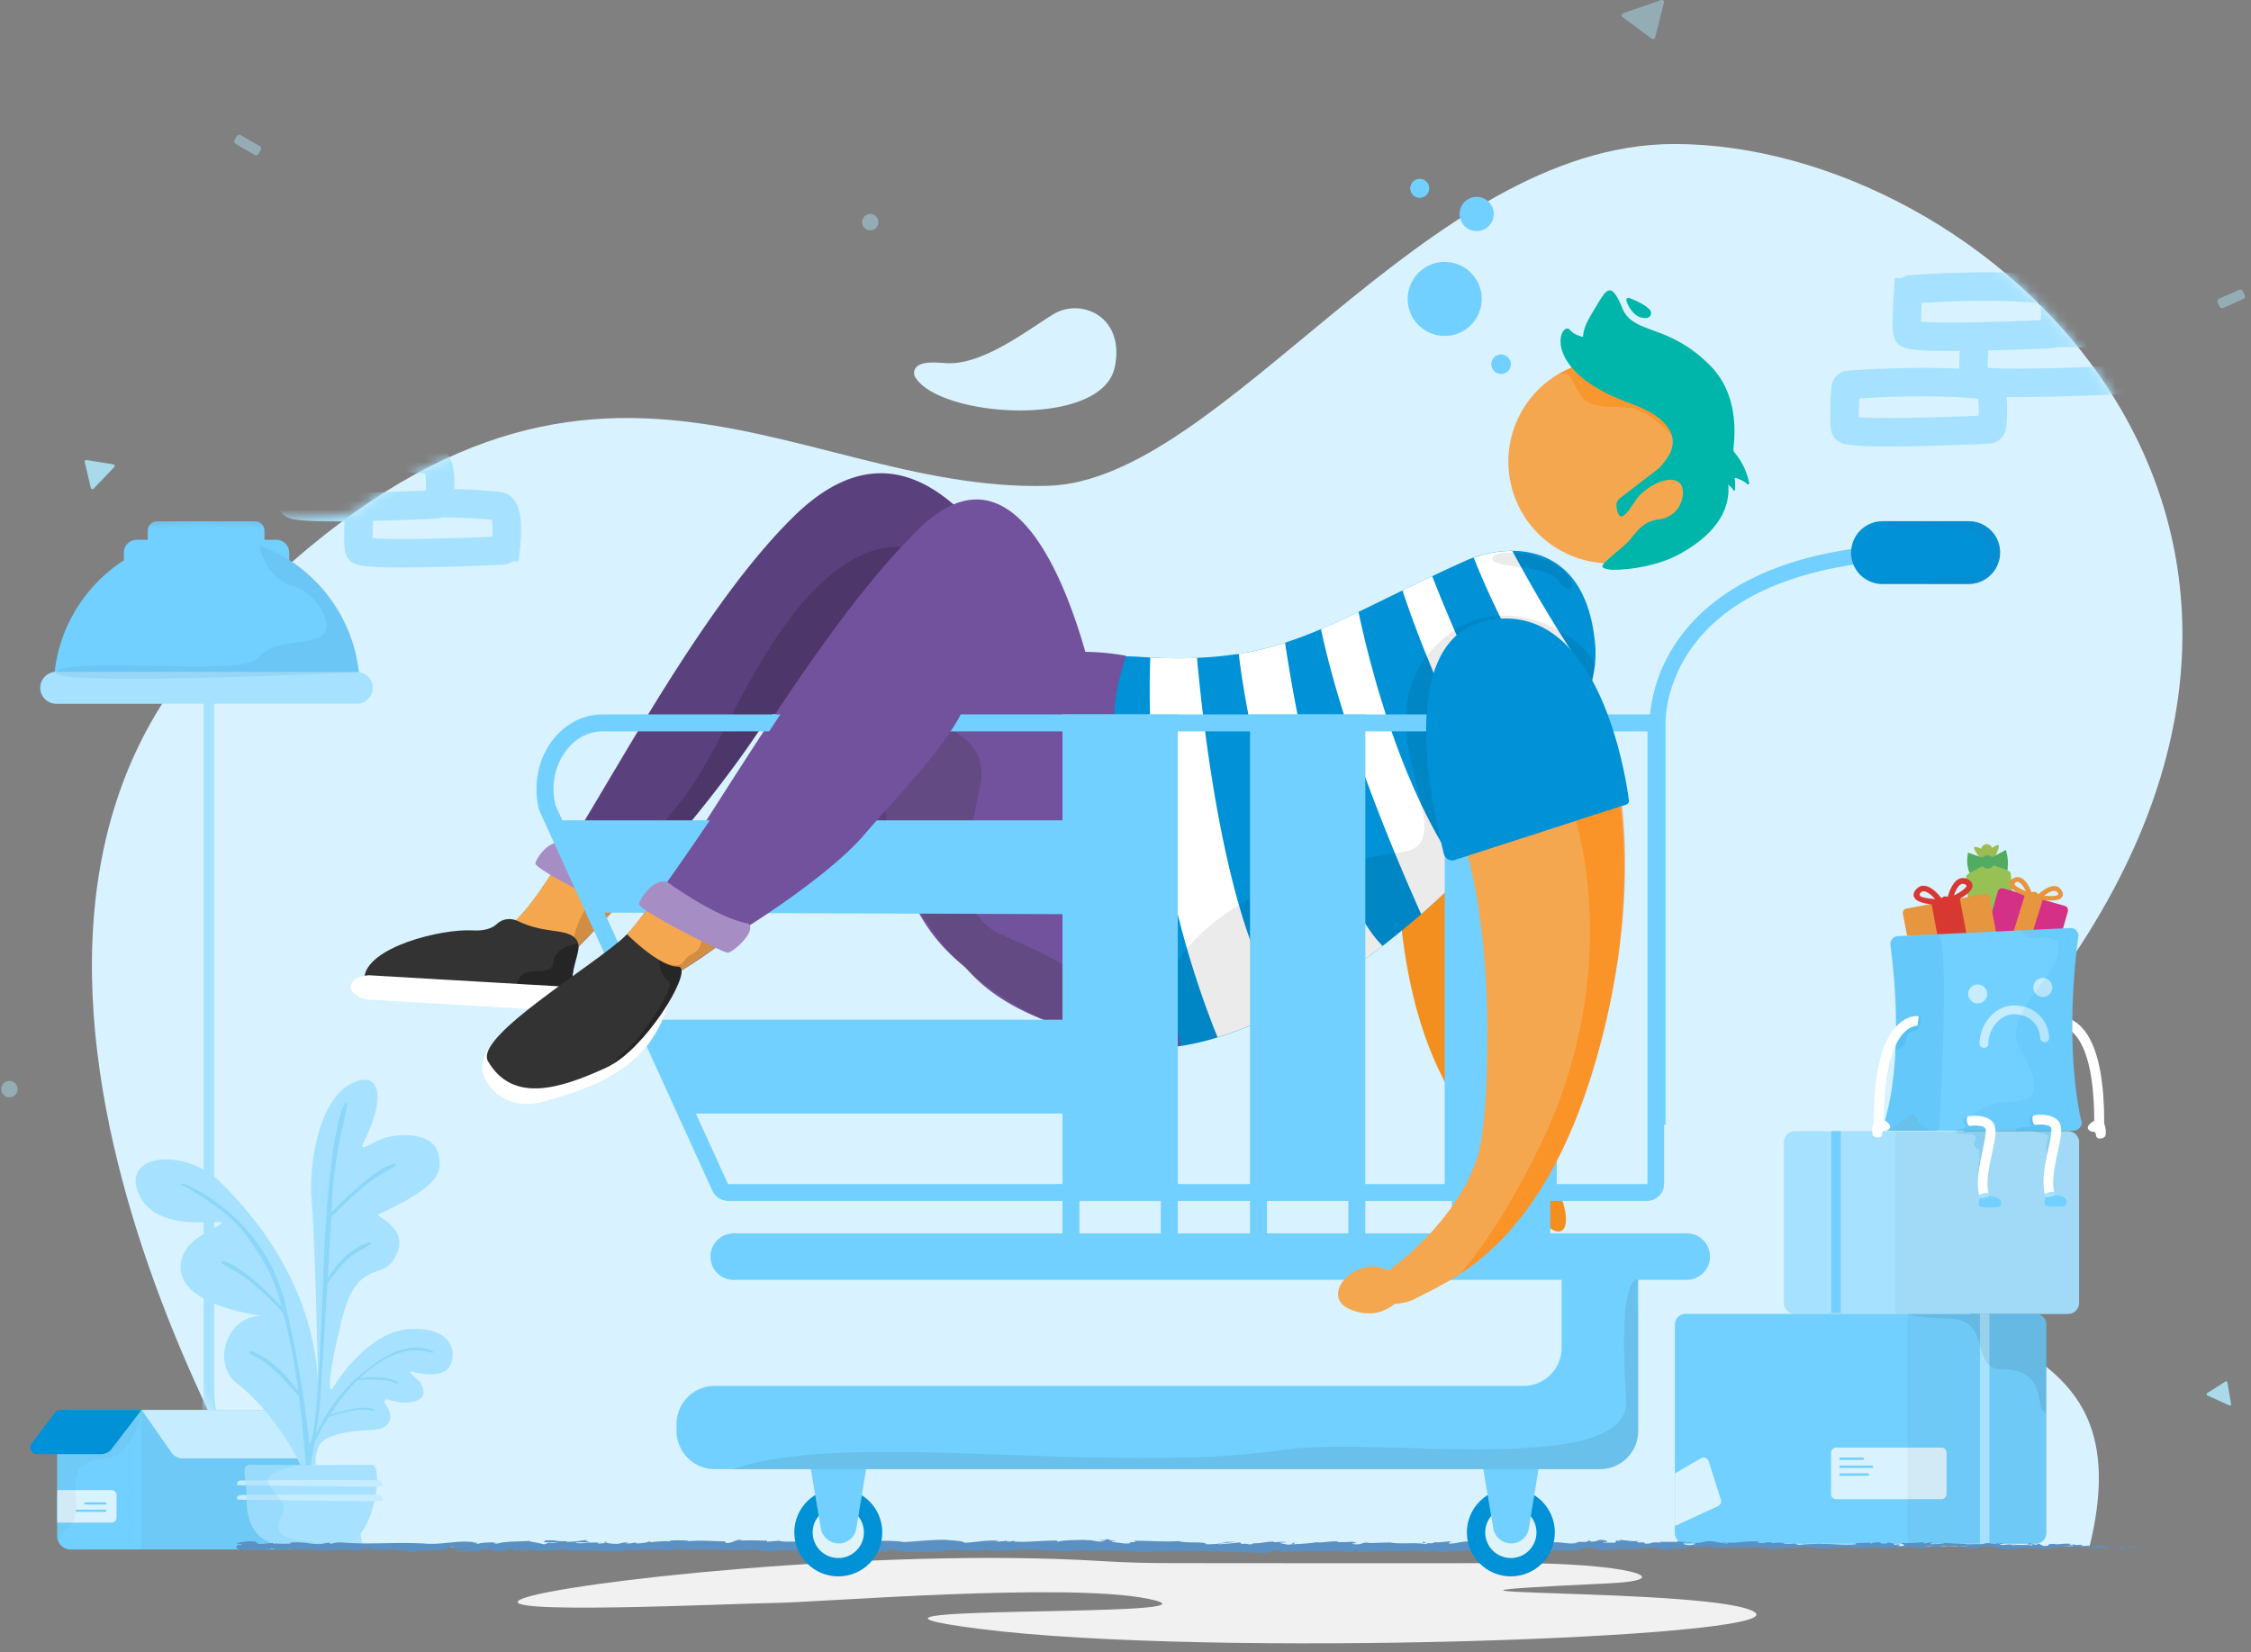 <svg xmlns="http://www.w3.org/2000/svg" xmlns:xlink="http://www.w3.org/1999/xlink" width="237" height="174" viewBox="0 0 237 174">
    <rect x="0" y="0" width="237" height="174" fill="#808080" stroke="none"/>
    <defs>
        <rect id="a" width="287.003" height="234.731" x=".726" y=".473" rx="7.918"/>
        <path id="c" d="M32.498 147.805s-23.67-36.632-19.574-69.064c1.2-9.468-18.505-25.86-11.294-33.607 9.337-10.028 35.576-3.69 39.018-6.729 4.8-4.225 14.332-7.446 18.153-7.772 26.695-2.295 35.993 5.868 54.316 5.36C131.635 35.47 152.787 0 179.077 0c32.498 0 75.35 38.77 40.544 87.648-30.894 43.4 2.478 31.963 5.882 50.65.482 2.674 6.312 5.947 5.307 10.094l-198.312-.587z"/>
        <path id="e" d="M32.498 147.805s-23.67-36.632-19.574-69.064c1.2-9.468-18.505-25.86-11.294-33.607 9.337-10.028 35.576-3.69 39.018-6.729 4.8-4.225 14.332-7.446 18.153-7.772 26.695-2.295 35.993 5.868 54.316 5.36C131.635 35.47 152.787 0 179.077 0c32.498 0 75.35 38.77 40.544 87.648-30.894 43.4 2.478 31.963 5.882 50.65.482 2.674 6.312 5.947 5.307 10.094l-198.312-.587z"/>
        <path id="g" d="M32.498 147.805s-23.67-36.632-19.574-69.064c1.2-9.468-18.505-25.86-11.294-33.607 9.337-10.028 35.576-3.69 39.018-6.729 4.8-4.225 14.332-7.446 18.153-7.772 26.695-2.295 35.993 5.868 54.316 5.36C131.635 35.47 152.787 0 179.077 0c32.498 0 75.35 38.77 40.544 87.648-30.894 43.4 2.478 31.963 5.882 50.65.482 2.674 6.312 5.947 5.307 10.094l-198.312-.587z"/>
        <path id="i" d="M32.498 147.805s-23.67-36.632-19.574-69.064c1.2-9.468-18.505-25.86-11.294-33.607 9.337-10.028 35.576-3.69 39.018-6.729 4.8-4.225 14.332-7.446 18.153-7.772 26.695-2.295 35.993 5.868 54.316 5.36C131.635 35.47 152.787 0 179.077 0c32.498 0 75.35 38.77 40.544 87.648-30.894 43.4 2.478 31.963 5.882 50.65.482 2.674 6.312 5.947 5.307 10.094l-198.312-.587z"/>
    </defs>
    <g fill="none" fill-rule="evenodd" transform="translate(-30.667 -28.994)">
        <mask id="b" fill="#fff">
            <use xlink:href="#a"/>
        </mask>
        <path fill="#D9F2FF" d="M60.401 191.963s-39.514-61.136-7.616-95.381c38.418-41.249 60.549-15.65 88.209-16.432 18.518-.521 39.67-35.993 65.96-35.993 32.498 0 75.35 38.771 40.544 87.648-35.314 49.595 11.294 26.812 3.182 59.988l-190.279.17z" mask="url(#b)"/>
        <g mask="url(#b)">
            <g transform="translate(27.903 44.157)">
                <mask id="d" fill="#fff">
                    <use xlink:href="#c"/>
                </mask>
                <path fill="#A6E2FF" d="M40.896 147.531c0-3.22-3.73-2.947-3.73-2.947-11.306 0-11.84-11.971-11.854-13.55V54.408h-1.108V131.1c-.026 1.578-.548 13.55-11.854 13.55 0 0-3.73-.275-3.73 2.947h16.692v-.053h15.584v-.013z" mask="url(#d)"/>
            </g>
            <g transform="translate(27.903 44.157)">
                <mask id="f" fill="#fff">
                    <use xlink:href="#e"/>
                </mask>
                <g mask="url(#f)">
                    <path fill="#71D0FF" d="M40.544 55.632c.04.952-.73 1.76-1.695 1.76H10.224a1.703 1.703 0 0 1-1.695-1.89c.939-8.007 7.746-14.228 16-14.228 1.944 0 3.822.352 5.543.978 5.595 2.048 9.742 7.12 10.459 13.237.013.052.013.091.013.143z"/>
                    <path fill="#71D0FF" d="M30.62 41.679H18.322V40.7c0-.535.43-.965.965-.965h10.355c.535 0 .965.43.965.965v.978h.013zM33.215 43.856h-17.41v-.834c0-.744.6-1.343 1.344-1.343h14.723c.743 0 1.343.6 1.343 1.343v.834z"/>
                    <path fill="#A6E2FF" d="M40.322 58.945H8.685a1.686 1.686 0 0 1-1.682-1.683c0-.925.756-1.682 1.682-1.682h31.637c.926 0 1.683.757 1.683 1.682a1.67 1.67 0 0 1-1.683 1.683z"/>
                    <path fill="#3E7CB5" d="M40.544 55.632c-6.468.287-33.345 1.422-31.859-.065 1.682-1.682 19.483.535 21.205-1.421 1.878-2.126 4.994-1.265 6.677-2.335 1.682-1.069-.692-4.707-2.909-5.242-2.216-.535-3.038-2.713-3.038-2.713a4.123 4.123 0 0 1-.548-1.604c5.595 2.048 9.742 7.12 10.459 13.237.013.052.013.091.013.143z" opacity=".12"/>
                </g>
            </g>
            <g transform="translate(27.903 44.157)">
                <mask id="h" fill="#fff">
                    <use xlink:href="#g"/>
                </mask>
                <g stroke="#A6E2FF" stroke-width="3" mask="url(#h)">
                    <path d="M203.66 15.61a.334.334 0 0 1 .3-.3c1.525-.117 8.971-.613 14.279.026 1.174 0 .926 3.26.808 4.317a.402.402 0 0 1-.365.352c-2.138.104-14.045.613-15.01-.013-.274-.196-.078-3.404-.013-4.382z"/>
                    <path d="M217.887 15.297c.143-.013.104-.013.352-.026 2.334-.157 8.88-.509 13.68.065 1.174 0 .926 3.26.808 4.317a.402.402 0 0 1-.365.352c-.952.039-3.86.17-6.86.247"/>
                    <path d="M218.8 19.874c2.204 0 4.434.079 6.468.313 1.174 0 .926 3.26.809 4.317a.402.402 0 0 1-.366.352c-2.138.104-14.045.613-15.01-.013-.287-.196-.091-3.39-.026-4.369M197.1 25.664a.334.334 0 0 1 .3-.3c1.525-.117 8.972-.612 14.28.027 1.173 0 .925 3.26.808 4.316a.402.402 0 0 1-.365.352c-2.139.105-14.045.613-15.01-.013-.287-.195-.079-3.404-.013-4.382z"/>
                </g>
            </g>
            <g transform="translate(27.903 44.157)">
                <mask id="j" fill="#fff">
                    <use xlink:href="#i"/>
                </mask>
                <g stroke="#A6E2FF" stroke-width="3" mask="url(#j)">
                    <path d="M33.62 33.554a.334.334 0 0 1 .3-.3c1.525-.117 8.971-.613 14.28.026 1.173 0 .925 3.26.808 4.317a.402.402 0 0 1-.366.352c-2.138.104-14.045.613-15.01-.013-.286-.196-.078-3.404-.013-4.382z"/>
                    <path d="M48.747 37.819c2.204 0 4.434.078 6.468.313 1.174 0 .926 3.26.809 4.316a.402.402 0 0 1-.366.352c-2.138.104-14.045.613-15.01-.013-.287-.196-.09-3.39-.026-4.369"/>
                </g>
            </g>
        </g>
        <circle cx="186.141" cy="51.526" r="1.8" fill="#71D0FF" mask="url(#b)"/>
        <circle cx="180.142" cy="48.826" r="1" fill="#71D0FF" mask="url(#b)"/>
        <circle cx="188.71" cy="67.344" r="1.03" fill="#71D0FF" mask="url(#b)"/>
        <circle cx="182.776" cy="60.472" r="3.899" fill="#71D0FF" mask="url(#b)"/>
        <g mask="url(#b)">
            <path fill="#A6E2FF" d="M248.398 167.355h-28.742a1.169 1.169 0 0 1-1.174-1.174V149.28c0-.652.522-1.174 1.174-1.174h28.742c.652 0 1.174.522 1.174 1.174v16.9c0 .653-.522 1.175-1.174 1.175z"/>
            <path fill="#231F20" d="M248.411 167.355h-18.166v-19.249h18.166c.652 0 1.174.522 1.174 1.174v16.9a1.16 1.16 0 0 1-1.174 1.175z" opacity=".04"/>
            <path fill="#71D0FF" d="M223.477 148.106h1v19.131h-1z"/>
        </g>
        <g mask="url(#b)">
            <path fill="#71D0FF" d="M244.981 191.558h-36.84a1.135 1.135 0 0 1-1.135-1.134v-21.948c0-.626.509-1.134 1.135-1.134h36.84c.626 0 1.135.508 1.135 1.134v21.948c0 .626-.509 1.134-1.135 1.134z"/>
            <path fill="#D9F2FF" d="M235.057 186.864h-11.045a.557.557 0 0 1-.561-.561v-4.317c0-.313.248-.56.56-.56h11.046c.313 0 .561.247.561.56v4.317c0 .3-.248.56-.56.56z"/>
            <path fill="#231F20" d="M244.981 191.558h-13.484v-24.203h13.484c.626 0 1.135.508 1.135 1.134v21.948c0 .613-.509 1.121-1.135 1.121z" opacity=".04"/>
            <path fill="#A6E2FF" d="M239.126 167.354h1v24.204h-1z"/>
            <path fill="#71D0FF" d="M226.79 182.73h-2.322a.13.13 0 0 1-.13-.13.13.13 0 0 1 .13-.131h2.321a.13.13 0 0 1 .13.13.13.13 0 0 1-.13.13zM227.754 183.577h-3.286a.13.13 0 0 1-.13-.13.13.13 0 0 1 .13-.13h3.286a.13.13 0 0 1 .13.13c-.012.065-.064.13-.13.13zM227.324 184.399h-2.856a.13.13 0 0 1-.13-.13.13.13 0 0 1 .13-.13h2.856a.13.13 0 0 1 .13.13.13.13 0 0 1-.13.13z"/>
            <path fill="#D9F2FF" d="M207.02 184.138l2.738-1.59c.3-.17.691-.027.809.3l1.278 4.042a.554.554 0 0 1-.3.704l-4.526 2.087v-5.543z"/>
        </g>
        <g mask="url(#b)">
            <path fill="#71D0FF" d="M36.68 190.737v-11.854c0-.783.639-1.422 1.421-1.422h23.5c.782 0 1.421.64 1.421 1.422v11.854c0 .782-.639 1.421-1.421 1.421H38.1a1.425 1.425 0 0 1-1.421-1.421z"/>
            <path fill="#231F20" d="M45.573 192.158v-14.697h16.028c.782 0 1.421.64 1.421 1.422v11.854c0 .782-.639 1.421-1.421 1.421H45.573z" opacity=".04"/>
            <path fill="#C5ECFF" d="M48.716 181.947l-3.13-4.486h13.837l3.56 5.1H49.877c-.47 0-.9-.222-1.16-.614z"/>
            <path fill="#D9F2FF" d="M36.693 185.899h5.712c.3 0 .534.234.534.534v2.36c0 .3-.234.535-.534.535h-5.712v-3.43z"/>
            <path fill="#71D0FF" d="M39.523 187.307c0-.065.052-.117.117-.117h2.126c.065 0 .117.052.117.117a.117.117 0 0 1-.117.117H39.64a.117.117 0 0 1-.117-.117zM38.636 188.077c0-.066.052-.118.117-.118h3.013c.065 0 .117.052.117.118a.117.117 0 0 1-.117.117h-3.013a.117.117 0 0 1-.117-.117z"/>
            <path fill="#6D6D6D" d="M36.68 178.883v11.854c0 .248.065.482.17.678.064-.104-.17-.678.886-1.5 1.617-1.239.6-3.077.9-5.112.378-2.7 3.443-1.865 4.434-2.608 2.243-1.682 2.503-4.747 2.503-4.747l-8.333.287c-.339.274-.56.691-.56 1.148z" opacity=".06"/>
            <path fill="#0091D6" d="M34.006 180.97l2.465-3.235a.674.674 0 0 1 .56-.274h8.53l-3.13 4.095a1.44 1.44 0 0 1-1.135.56h-6.742c-.56 0-.9-.677-.548-1.147z"/>
        </g>
        <path fill="#D9F2FF" d="M127.053 68.753a.89.89 0 0 1 .13-1.135c.496-.456 1.343-.522 3.026-.391 3.769.3 8.476-3.352 11.332-5.125 2.843-1.774 7.616.117 6.495 5.555-1.357 6.455-18.297 5.334-20.983 1.096z" mask="url(#b)"/>
        <g mask="url(#b)">
            <path fill="#A8DAE9" d="M39.588 77.633l.639 2.739c.026.13.195.183.3.078l2.164-2.269c.092-.104.04-.274-.09-.287l-2.792-.456c-.143-.026-.247.078-.221.195zM264.973 174.475l-1.917 1.213c-.091.065-.091.195.013.247l2.308 1.044a.138.138 0 0 0 .196-.157l-.391-2.256c-.013-.091-.118-.143-.209-.091z"/>
            <path fill="#A8DAE9" d="M204.933 32.942l.926-3.664a.228.228 0 0 0-.3-.274l-3.99 1.382a.232.232 0 0 0-.066.405l3.065 2.282c.13.104.313.039.365-.13zM58.014 44.38l-2.008-1.161c-.143-.079-.326-.04-.404.104l-.235.417c-.078.144-.039.326.105.404l2.008 1.161c.143.078.326.04.404-.104l.235-.418a.284.284 0 0 0-.105-.404zM266.42 59.507l-2.112.939c-.156.065-.222.247-.156.39l.195.431c.065.157.248.222.391.157l2.113-.94c.156-.065.222-.247.156-.39l-.195-.43a.303.303 0 0 0-.391-.157zM32.52 143.685a.86.86 0 1 1-1.722 0 .86.86 0 1 1 1.722 0zM123.154 52.386a.86.86 0 1 1-1.722 0 .86.86 0 1 1 1.722 0z" opacity=".5"/>
        </g>
        <g mask="url(#b)">
            <g fill="#FFF">
                <path d="M252.271 148.693c-.182.196-.887.391-.939-.209-.039-.573-.404-.078-.795-.573-.287-.366.613-1.057 1.239-1.057.521 0 .77 1.552.495 1.84z"/>
                <path d="M251.737 147.663a.526.526 0 0 0 .47-.535c0-5.255-.9-8.698-2.674-10.25-.848-.743-1.63-.795-1.93-.795-.066 0-.105.052-.105.117l.105.822c0 .052.052.09.09.09.184.014.653.092 1.188.575 1.043.952 2.282 3.364 2.282 9.454.013.3.274.548.574.522z"/>
            </g>
            <path fill="#97C155" d="M242.804 126.054l-.43-5.06a.36.36 0 0 0-.17-.26l-2.009-1.03-.678.051s-1.682 1.318-1.669 1.304c-.013 0-.052.04-.052.04a.378.378 0 0 0-.13.3v.065l.43 5.007 4.708-.417z"/>
            <path fill="#9BBB53" d="M240.404 118.282a.614.614 0 0 0-.613-.391.596.596 0 0 0-.535.482s-.938-.482-.704.052c.157.365.47.757.652.978 0 0 1.135.013 1.46-.117.144-.26.366-.704.444-1.07.13-.547-.639.014-.704.066"/>
            <path fill="#51AC62" d="M242.06 119.547c-.039-.496-.195-1.057-.195-1.057l-1.46.77a.728.728 0 0 0-.457-.196.702.702 0 0 0-.548.248l-1.526-.535s-.117.64-.078 1.135c.039.495.235 1.017.235 1.017l1.369-.73a.702.702 0 0 0 .522.26c.26 0 .495-.143.626-.352l1.5.535c-.027-.013.051-.6.012-1.095"/>
            <path fill="#D53088" d="M240.613 127.267c2.973-.091 5.777-.17 7.055-.209h.052c.026 0 .04 0 .065.013l.6-2.1a.467.467 0 0 0-.326-.586l-6.468-1.839a.467.467 0 0 0-.587.326l-1.252 4.421c.274 0 .574-.013.86-.026"/>
            <path fill="#E7953E" d="M244.681 127.15l1.044-3.378-1.865-.535-1.226 3.965c.73-.013 1.422-.04 2.047-.052"/>
            <path fill="#E7953E" fill-rule="nonzero" d="M247.746 122.794a1.088 1.088 0 0 0-.209-.274c-.717-.652-1.877.3-2.269.652a.54.54 0 0 0-.313-.248.504.504 0 0 0-.39.04c-.196-.535-.783-1.813-1.696-1.578a1.116 1.116 0 0 0-.313.143c-.313.209-.352.456-.326.613.104.665 1.552 1.174 2.06 1.33.013.209.17.404.378.456.235.066.47-.039.6-.234h.013c.483.091 2.074.326 2.478-.222.104-.117.17-.339-.013-.678m-4.903-.56c-.079-.066-.065-.21-.013-.275a.381.381 0 0 1 .156-.091c.365-.091.73.456.965.965a4.993 4.993 0 0 1-1.108-.6m4.512.965c-.144.183-.73.183-1.46.105.443-.34 1.03-.666 1.303-.418.157.105.209.248.157.313"/>
            <path fill="#E7953E" d="M231.458 127.54c.052-.012.091-.012.143-.012 1.54-.04 5.334-.157 9.012-.261h.234l-.717-3.782a.464.464 0 0 0-.547-.365l-8.203 1.552a.464.464 0 0 0-.365.548l.443 2.32z"/>
            <path fill="#FFF" d="M237.626 122.598l.026-.026a.028.028 0 0 1-.026.026"/>
            <path fill="#D73832" d="M237.718 127.358l-.718-3.782-2.973.561.626 3.313c.926-.027 1.97-.066 3.065-.092"/>
            <path fill="#D73832" fill-rule="nonzero" d="M237.874 121.594a1.189 1.189 0 0 0-.378-.13c-1.043-.157-1.578 1.29-1.76 1.982a.51.51 0 0 0-.34-.052.545.545 0 0 0-.313.182c-.43-.547-1.486-1.721-2.412-1.16a1.168 1.168 0 0 0-.3.274c-.287.352-.248.626-.157.795.34.73 2.243.796 2.817.796h.144c.117.09.26.13.417.104a.496.496 0 0 0 .34-.235l.13-.052c.521-.222 2.243-1.017 2.282-1.826 0-.195-.079-.47-.47-.678m-5.047 1.722c-.052-.079-.065-.183 0-.261.053-.065.105-.105.157-.144.378-.234.978.261 1.421.757-.86-.066-1.46-.183-1.578-.352m3.56-.027c.21-.612.574-1.29.992-1.225.065.013.13.026.195.065.092.052.144.104.144.13 0 .209-.574.652-1.33 1.03"/>
            <g transform="translate(228.733 126.706)">
                <path fill="#71D0FF" d="M1.76.86L19.9.014a.81.81 0 0 1 .848.926c-.391 2.895-1.343 11.698.313 19.418a.827.827 0 0 1-.809.99H.326c-.143 0-.248-.143-.196-.273.483-1.33 2.387-7.485.835-19.287-.04-.47.313-.9.796-.926z"/>
                <path fill="#71D0FF" d="M3.273 20.383c-.47-.9-.86.926-2.073.978h4.694s-2.151-.091-2.62-.978z"/>
                <path fill="#0091D6" d="M5.96.665c-.796.04-3.247.17-3.404.183L1.552.9c-.326.039-.626.508-.574.9 1.343 10.25.091 16.249-.587 18.518-.156.521-.508 1.056.04 1.056 1.212-.052 2.751-2.478 3.09-1.526.443 1.226 1.474 1.5 2.1 1.539.273.013.508-.196.508-.456C6.3 17.8 7.2.613 5.96.665z" opacity=".12"/>
                <path fill="#000" d="M.587 21.36c.613 0 2.269-1.747 2.7-1.747.325 0 .338.6.664.94.705.756 1.448.808 1.448.808H.587z" opacity=".08"/>
                <circle cx="10.159" cy="6.951" r="1" fill="#C5ECFF"/>
                <circle cx="17.018" cy="6.273" r="1" fill="#C5ECFF"/>
                <path fill="#C5ECFF" d="M10.824 12.637a.468.468 0 0 1-.47-.47c0-1.121.535-2.308 1.383-3.09.743-.679 1.63-.979 2.595-.9 2.582.234 3.325 2.308 3.351 3.377a.467.467 0 0 1-.456.483.476.476 0 0 1-.483-.457c0-.091-.117-2.256-2.503-2.477-.874-.079-1.5.313-1.878.652-.652.6-1.083 1.538-1.083 2.4a.452.452 0 0 1-.456.482z"/>
            </g>
            <path fill="#71D0FF" d="M249.807 147.076c-.027-.143-.066-.287-.092-.443v1.017a.859.859 0 0 0 .092-.574z"/>
            <path fill="#0091D6" d="M240.182 148.067h8.816c.313 0 .574-.17.717-.417v-1.017c-1.526-7.603-.6-16.132-.221-18.975a.817.817 0 0 0-.848-.926l-5.308.222c.196.235.757.848 1.474.848.9 0 2.23-.287 2.49.547.953 2.987-6.063 7.316-4.003 11.007 2.06 3.677 2.439 5.66-1.121 5.66-1.644 0-3.078.782-4.07 1.564" opacity=".08"/>
            <path fill="#FFF" d="M227.885 148.589c.182.195.887.391.939-.209.039-.574.404-.078.795-.574.287-.365-.613-1.056-1.239-1.056-.508 0-.756 1.552-.495 1.839z"/>
            <path fill="#0091D6" d="M244.747 148.067s.417.222.821.26c.405.04.822.131.718.575-.118.47-.313.69-.105 1.539.144.6-.039 1.578 0 1.708.04.13.457-.417.457-.417l.456-1.565s.326-2.074-.522-2.087c-.847-.013-1.825-.013-1.825-.013zM236.53 148.067s.04.313 1.018.313 1.304.26 1.083.691c-.34.665.195.757.404 1.07.287.43-.509 3.182.052 3.247.456.052.496-.717.496-.717l.6-2.856v-1.735h-3.652v-.013z" opacity=".16"/>
            <path fill="#0091D6" d="M238.526 146.49s-.952-.053-1.121.351c-.17.405.417.613.156.887-.208.209-.639.04-1.03.34h3.521l-.782-1.227-.744-.352zM242.79 148.067s.118-.339.835-.378c.717-.04 1.03.04.809-.313-.222-.34-.144-.9.378-.952.522-.052 2.034.574 2.034.574l.065 1.07h-4.12z" opacity=".16"/>
            <g>
                <path fill="#FFF" d="M239.543 155.227a.526.526 0 0 1-.508-.405c-.326-1.421.039-3.13.365-4.642.17-.809.47-2.165.274-2.387-.3-.326-1.213-.3-1.617-.234-.287.039-.444-.979-.157-1.018.183-.026 1.774-.26 2.53.561.56.6.313 1.748-.026 3.312-.3 1.409-.652 3-.378 4.187a.52.52 0 0 1-.391.626h-.092z"/>
                <path fill="#A6E2FF" d="M239.035 154.835s.456-.287 1.004-.234c0 0 .117.339.078.39-.039.053-.926.236-.926.236s-.156.026-.156-.392z"/>
                <path fill="#71D0FF" d="M239.14 155.174c-.027 0-.04.013-.053.04-.026.117-.13.482-.052.73.078.3 1.721.208 2.034.156.313-.065.73-1.004-.913-1.147-.013 0-.039 0-.052.013-.078.026-.352.182-.965.208z"/>
            </g>
            <g>
                <path fill="#FFF" d="M246.455 155.122a.526.526 0 0 1-.509-.404c-.326-1.421.04-3.13.366-4.643.17-.808.47-2.164.273-2.386-.3-.326-1.212-.3-1.617-.235-.287.04-.443-.978-.156-1.017.182-.026 1.773-.26 2.53.56.56.6.313 1.748-.026 3.313-.3 1.409-.652 3-.378 4.186a.52.52 0 0 1-.392.626h-.091z"/>
                <path fill="#A6E2FF" d="M245.946 154.731s.457-.287 1.005-.235c0 0 .117.34.078.391-.04.053-.926.235-.926.235s-.157.026-.157-.391z"/>
                <path fill="#71D0FF" d="M246.05 155.07c-.025 0-.038.013-.051.04-.026.117-.13.482-.053.73.079.3 1.722.208 2.035.156.313-.065.73-1.004-.913-1.148-.013 0-.04 0-.052.013-.078.026-.352.183-.965.21z"/>
            </g>
            <path fill="#0091D6" d="M231.954 136.096c.156-.118.326-.21.521-.235.183-.026.365 0 .378.222.013.443.013.756-.286 1.238-.287.483-.9-.065-1.174.992-.274 1.056-.352 1.017-.86 1.121-.236.091-.327.665-.327.665l.196-2.804 1.552-1.2z" opacity=".16"/>
            <path fill="#FFF" d="M228.433 147.559a.526.526 0 0 1-.47-.535c0-5.256.9-8.698 2.673-10.25.848-.744 1.63-.796 1.93-.796.066 0 .105.052.105.118l-.104.821c0 .052-.053.091-.092.091-.182.014-.652.092-1.186.574-1.044.952-2.283 3.365-2.283 9.455a.543.543 0 0 1-.573.522z"/>
        </g>
        <g fill="#000" mask="url(#b)" opacity=".08">
            <path d="M244.981 167.355h-13.484s1.422.456 4.251.469c4.852.04 2.178 5.347 5.712 5.347 4.147 0 3.782 3.182 4.108 4.03a.98.98 0 0 0 .548.586v-9.285c0-.639-.509-1.147-1.135-1.147z"/>
        </g>
        <g mask="url(#b)">
            <path fill="#A6E2FF" d="M56.437 183.695a.52.52 0 0 1 .521-.444c1.917.04 11.633-.013 12.872-.013 1.317 0 .273 8.62-3.56 8.62-3.835 0-9.69 1.344-9.638-5.06 0-1.5-.287-2.49-.195-3.103z"/>
            <path fill="#C5ECFF" d="M56.058 184.895c1.696-.014 12.167-.105 14.515-.014.143 0 .248.092.287.196.091.326.339.47-.744.47-1.225 0-12.61-.144-14.332-.157-.078 0-.143-.039-.156-.104a.326.326 0 0 1 .052-.235.508.508 0 0 1 .378-.156zM56.058 186.42c1.696-.013 12.167-.104 14.515-.013.143 0 .248.092.287.196.091.326.339.47-.744.47-1.225 0-12.61-.144-14.332-.157-.078 0-.143-.04-.156-.104a.326.326 0 0 1 .052-.235.508.508 0 0 1 .378-.157z"/>
            <path fill="#0091D6" d="M60.453 188.376c.848-1.395-2.96-3.312-1.017-4.212 1.643-.77 2.282-.743 2.256-.887-2.113 0-4.004 0-4.734-.013a.52.52 0 0 0-.521.444c-.092.613.195 1.604.195 3.104-.052 5.542 4.343 5.542 9.729 5.06-.366-.092-2.609-.522-3.352-.574-2.49-.235-3.82-.835-2.556-2.922z" opacity=".08"/>
            <path fill="#A6E2FF" d="M62.305 183.251s-2.413-5.229-6.716-8.607c-2.895-2.282-.717-7.85 3.351-7.003 0 0-10.106-.938-9.206-5.79.17-.926.73-1.747 1.486-2.321 1.37-1.03 2.256-1.226 2.765-1.734.587-.587-6.755 1.304-8.698-3.039-1.943-4.343 4.85-4.903 8.502-1.356 3.652 3.547 10.368 11.358 10.407 22.495 0 0-.378-17.096-.717-20.474-.34-3.377.613-10.706 4.342-12.415 2.87-1.304 3.586 1.526 1.017 6.508-.078.508.248.3 1.604-.418 1.357-.717 5.517-1.134 6.286 1.135.874 2.569-.548 3.964-6.116 6.586-.887.208 3.808 1.46 1.434 4.929-1.356 1.97-3.886-.052-5.438 6.39-1.29 5.334-1.278 6.716-1.147 7.068.026.078.143.091.195.013.457-.756 3.834-6.129 8.307-6.285 4.813-.17 4.826 3.038 3.887 4.173-.587.704-2.113.756-3.795.339-.587-.079.456.678.717.965.34.378 1.239 1.878-.782 2.23-.261.039-.535.052-.796.052-1.304-.052-1.774-.522-1.97-.287-.208.248.08.522.3.887.327.547.718 2.19-1.734 2.282-2.451.078-5.06.508-5.568 1.734-.509 1.226-.3 1.943-.3 1.943h-1.617z"/>
            <path fill="#0091D6" d="M76.298 171.306c-2.335-1.122-4.812.196-6.808 1.76-3.168 2.283-4.916 5.543-5.555 6.938.183-1.213.365-2.451.417-3.117.066-.9.457-7.146.783-12.727.652-.94 1.826-2.465 3-3.222.756-.495 1.564-.834 1.59-1.017.026-.221-.3-.078-.3-.078-2.217.743-3.625 2.713-4.251 3.782.156-2.517.287-4.864.378-6.455.913-.94 3.208-3.234 4.864-4.29.9-.588 1.878-.979 1.904-1.2.04-.261-.365-.092-.365-.092-2.073.678-5.53 4.173-6.377 5.047.04-.639.052-1.109.065-1.356.222-5.908 2.478-11.907 1.122-9.703 0 0-1.5 3.143-2.021 16.732-.04.873-.066 1.721-.105 2.517l-.039.13s.013-.026.04-.065c-.47 11.541-.822 15.258-1.33 16.04-.027.04-.053.091-.08.13-.273-2.842-.964-8.215-2.516-14.71-2.126-8.88-9.624-12.284-10.615-12.701a.327.327 0 0 0-.248-.013c-.34.117.47.39.47.39 5.294 3.144 6.037 4.63 7.746 7.265 1.265 1.943 1.851 3.781 2.243 5.281-.691-.743-3.834-4.043-5.934-4.72 0 0-.404-.17-.365.09.026.222 1.004.627 1.904 1.2 1.76 1.135 3.912 3.404 4.564 4.108.065.274.13.522.196.757.6 2.256 1.056 4.981 1.395 7.485-.117-.156-2.478-3.417-4.799-4.16 0 0-.404-.17-.365.091.026.222 1.082.509 1.904 1.2 1.565 1.33 2.869 2.87 3.325 3.417.509 3.899.718 7.172.718 7.172s.534.235.534 0c0 0 .183-1.043.379-2.308a33.053 33.053 0 0 1 1.5-2.686c.56-.196 2.099-.679 3.364-.783.665-.052 1.304.196 1.408.091.118-.117-.156-.182-.156-.182-1.252-.404-3.743.391-4.473.639.99-1.552 1.969-2.739 2.895-3.665.391-.039 1.539-.104 2.882.026.69.066 1.304.43 1.421.34.13-.105-.117-.21-.117-.21-1.226-.651-3.378-.443-3.965-.364 2.14-2.048 3.978-2.635 4.969-2.843 1.734-.326 3.117.482 2.804.039z" opacity=".16"/>
        </g>
        <g fill="#5A90C2" mask="url(#b)">
            <path d="M256.223 192.106c.104-.039.039-.117-.235-.104l-.196.143.43-.039zM254.319 191.832c-.326.065-.718.196-.496.326.326-.13.404-.078.757-.247.286-.014.495.039.443.09.104-.038.443.027.587-.051-.365-.105-.835-.118-1.317-.026-.092-.027.013-.066.026-.092zM226.802 191.624l.183.013c-.052-.013-.117-.013-.183-.013zM209.758 191.545c.13 0 .183-.013.196-.026-.13 0-.235.013-.196.026zM206.837 191.389c.065 0 .117 0 .17.013a.254.254 0 0 0-.17-.013zM226.802 191.624l-.456-.04c-.026.04.235.027.456.04zM250.524 192.184c.091-.013.17-.026.248-.039-.079 0-.157.013-.235.013 0 .013 0 .013-.013.026zM234.327 191.506h.143c.04-.013.079-.039.118-.052l-.261.052zM240.091 191.48c-.13 0-.17.118-.222.17a.496.496 0 0 1 .287-.079c0-.026-.026-.052-.065-.09zM249.233 191.689l.156-.013c-.026 0-.104.013-.156.013zM230.193 191.48c-.013-.013-.026-.039-.052-.039 0 .013.026.026.052.04zM68.851 192.38v-.026c-.039.013-.052.026 0 .026zM62.161 191.78h.092c.013-.026.026-.039.026-.065l-.118.065zM201.516 191.232h.026c.13-.013.052-.013-.026 0zM152.6 191.324c.548.104-.9.143-.065.26-.079-.052.756-.195.065-.26zM250.38 192.171h-.234.234z"/>
            <path d="M152.535 191.571l.091.014c-.04 0-.052 0-.091-.014zM189.245 191.298c.026.026.078.039.13.052-.013-.013-.039-.026-.13-.052zM198.386 191.467l-.221-.013c.078.013.156.013.221.013zM184.485 191.467c-.118-.013-.17-.026-.34-.013.014 0 .027.013.053.013.078-.013.156-.013.287 0zM179.542 191.467c.026.013.066.013.092.026h.156l-.248-.026zM83.875 192.328a.886.886 0 0 1-.222-.104c.065.078-.665.104.222.104zM250.524 192.12c-.026.025-.065.038-.144.051h.17c.013-.026.013-.052-.026-.052zM184.29 192.42l-.783-.014c.221.013.508.013.782.013zM119.32 192.302l-.183.013c.078.013.143 0 .183-.013zM181.172 192.42a2.422 2.422 0 0 0-.443-.08c-.026.014-.065.014-.091.027l.534.052z"/>
            <path fill-rule="nonzero" d="M72.49 192.497c.77 0 .365-.156.521-.247.926-.04.43.117.744.195.574-.039 1.017-.182 1.447-.182.026.026.118.039.013.065.613-.13 1.813 0 2.517-.17.052.013.079.026.092.04-.118-.079-.13-.157-.105-.222.352 0 .64-.105.77 0-.209 0-.235.039-.326.065l.365-.04c.326.144-.496.053-.496.157.704-.052 1.539-.17 2.074-.13.117.143-1.265.052-.548.182l-.835-.052c.64.235-.508-.013.079.235 1.108.04 1.239-.078 2.334-.026.248-.078-.078-.117.17-.196 1.564-.143 1.238.365 2.386.17.3-.091.417-.287 1.239-.183l-.274.17c1.07.013.613-.235 1.734-.13-.195.065-.847.052-.678.078.73.13.509-.092 1.07-.092l.117.144c1.135-.026 2.4-.13 3.664-.157-.065.04-.286.092.014.13 1.59-.077 3.403.014 4.929.105l.587-.13c.13 0 .248.052.104.078.6.052.026-.078.313-.13.34-.014.444.078.235.104 1.056-.104 3.012-.235 4.12-.091l-.22.039c.86.052.977-.261 1.786-.144l-.157.026c1.878.052 3.965-.065 5.4.13.273-.182 1.864.079 1.981-.169 1.07.13.77.17 2.282.261.405.013.6-.156 1.096-.183l.013.13.678-.143.365.157.47-.04c-.183-.012-.392-.064-.365-.09.73-.066 1.786.09 1.8.156l1.734-.117c-.04.052-.326.065-.561.104.926-.13.17.143 1.017.013-.117-.026.065-.078.078-.104.418.078 1.383.078 2.1.052l-.13.091c1.277.026 2.712-.039 4.146-.039-.521-.04-.404-.196.027-.222l.17.144c.273-.092-.444-.052.116-.157.535.013.366.157.053.209l.652-.052c.039.039-.118.065-.157.117.274-.091 1.135.144 1.513-.013l.039.04c1.435 0 2.1-.053 3.273-.053.026-.117.483-.091.835-.196.86.04 1.826.13 2.856.118.73-.065.209-.105.548-.17.052.105 1.095.105.547.183 1.252-.013 1.591-.026 3.17-.118-.17-.039-.366-.065-.262-.104.287-.013.652.052.613.104l-.078.013c1.774-.17 4.082.326 5.49.092l-.078.013 1.46-.118c.679.013-.404.079.092.157 1.578-.183 2.49.026 3.795-.091 1.004.326 3.573-.026 4.93.182l-.079-.078c.352-.078.43.04.678.065-.039-.065-.378-.065-.156-.104 2.973-.091 6.129.117 9.18.182 1.109.026.626-.39 2.035-.208l-.404.143c2.243-.17 4.59 0 6.794-.143-.13.039-.13.078-.352.078.47.104 1.721 0 1.721-.078.34.013.078.078.287.117.47.065 1.174-.13 1.421-.026.04.013-.13.04-.221.04.3-.053 1.421.012 1.121-.105.822.052 1.578-.052 2.243.013.43-.13 1.409.065 1.552-.117-.065.195 1.448.156 1.97.065-.17.052.456.065.247.143.6 0 1.148-.039 1.043-.143 1.096.234 2.204-.183 2.83.104 1.774-.104 3.404-.17 4.995-.222-.052.196-1.76.013-1.695.222 1.512-.078 2.386-.248 3.886-.196.391.027-.222.079-.352.118 1.512-.078 2.92.013 4.264-.091 0 .013-.143.039-.287.052.26 0 .613.026.587-.066l-.26.027c-.418-.13 1.055-.261 1.095-.34-.444.248 1.33.066.613.379.169-.013.39-.052.352-.118.26.013.339.052.078.118.952-.052.613-.144 1.473-.144 0 .04-.182.065-.26.105.43-.079.873-.17 1.604-.13-.04.025.039.064-.17.051 1.252-.013 2.126-.221 3.495-.143-.404.182.47.065.535.222l.73-.053-.3-.078c.64 0 1.213-.117 1.774-.065l-.483.065 1.213-.026-.678-.065c.652-.078-.065-.209.782-.157-.17.013.64 0 .978.092a4.174 4.174 0 0 1 1.122-.066c.117.053-.104.183-.013.21.313-.131 1.513-.04 1.904-.183-.13.039-.144.117-.091.13l.26-.104c.3.039.34.052.3.117.9.026-.287-.209.783-.117-.079.013-.04.026-.222.039 1.07.052 2.074-.065 3.052-.013.287.156-.861.039-.522.17 1.421-.027 2.934-.196 4.303-.157l-.26-.013c.195-.222 1.017.117 1.721 0-.17.013-.222.13-.183.104.94.04 1.917-.052 3.339-.13l-.183.052c.548.052 1.46.026 2.06.052.183-.052.522-.052.314-.13 1.839.339 3.52-.183 5.15.104-.195 0-.469.052-.312.052l1.395-.052c-.104-.104-.182-.065-.47-.144.183-.065.575-.104.914-.104-.626.065 0 .157.274.209-.04-.026.052-.065.026-.092.73.183.117-.195 1.121-.078l-.052.052c.378-.026.717-.09 1.122-.078.17.117-.392.052-.418.144.561-.013 1.109-.222 1.617-.105-.234.026-.587.026-.821.065.56.13.626.105 1.03.118h-.04l.953.065-.248-.04c.704-.299 1.435-.051 2.386-.247-.925.183-.156.104-.221.235.248.039.613.078.508.117.444-.104.744.078 1.383-.065.026.04.482 0 .378.104.587-.039-.144-.078-.091-.13.9-.144 2.112.17 3.403-.026 1.122-.078 1.317-.222 2.36-.287.353.065-.286.156-.286.156.56.066.99.053 1.526 0-.105.04 0 .066.17.118.43-.013.286-.157.847-.091a1.614 1.614 0 0 1-.43.17c.508-.04 1.004-.118 1.512-.157.144.078-.313.104-.495.156.586-.04 1.512-.065 1.695-.183l-.378-.039c.208 0 .104.105-.052.118-.496.091-.718-.04-.757-.079l.365-.026c-.378-.247-1.486.04-2.23.026l.313-.182-.77.143c-.156-.052-.273-.143.092-.17-.534-.09-.47.066-.939-.038-.052-.013-.026-.026.013-.026l-.521.052c.104-.04-.092-.13.234-.105-.939-.104-1.512.13-1.864 0l.078-.013c-1.304.066-.13.13-1.096.287l-.652-.326-.13.13c-.13 0-.404-.012-.352-.064-.496.09.091.052-.209.143-.652-.117-1.786.052-1.93-.157-.235.105.613.079-.078.144-.196-.222-.796.039-1.382-.065.182-.118.743-.052.143-.157-.352.196-1.148-.039-1.643 0-.026.157-1.083.065-1.917.118.052-.053-1.578-.092-2.348-.144l.027-.026c-.157.157-.952.13-1.54.157.027-.092.131-.13.444-.17h-.548c-.13.052-.3.078-.652.091l.144-.117c-.73 0-1.474.143-2.413.065-.052.104.744.3-.248.378-.039-.065-.078-.156.183-.182-.091.013-.3.052-.47.026l.392-.104c-.43-.04-.222.078-.561.078.013-.078-.248-.065-.209-.13.092-.014.3.038.43 0-.39-.014-.847-.066-1.003-.131.039.052 0 .117-.287.13-.73 0-.248-.104-.678-.143-.183.065-.64 0-.652.13-.21 0-.248-.065-.34-.091-.378.052-1.76.013-1.343.157l.092.013h-.066c-1.239.13-2.569-.066-3.808-.013v-.04c-.73.053-1.63.026-2.151.118-.222 0-.509-.078-.418-.13-.56.025-.626.078-1.434.012.56-.078-.196-.065.574-.052-.73-.039-.9-.104-1.683.013.261-.104-.547-.13-.9-.104l.51.078c-.392.013-.731 0-1.083 0l.182-.143c-1.486-.17-2.686.3-3.82 0-.392.104.808.065.456.182-.691-.013-1.396-.221-1.617-.221-.94-.079-.874.208-1.865.156.13.052.248.183-.496.235-.69-.013-.847-.209-.404-.261.17 0 .248.013.235.026.221-.013.508-.039.235-.091l-.092.052c-.339-.052-1.29-.052-1.07-.13-.52.052-.22.078.157.104-.886-.078-1.369 0-2.282-.052.144.026.274.091.13.091-1.33-.065-.586.091-1.486.117-.509-.078.183-.182-.717-.117-.548-.052-.118-.13.104-.183-.822.105-1.539-.065-2.021-.078l.43-.039c-.26.026-.47.026-.691.026l.248.104c-.261-.013-.47-.013-.47-.065-.26.065.196.17-.326.261-.339-.052-1.043.052-1.16-.078 1.069.052-.118-.13.782-.157a5.18 5.18 0 0 1-.639 0c-.04-.013.04-.026.104-.039-1.03-.117-.47.157-1.538.144.13-.079-.248-.144-.418-.13.43 0 .209.13-.182.182-.679-.065-.744.039-1.096.039l.404.026c-.143.078-.482.065-.952.091-.039-.065.43-.039.261-.065-.521.13-1.186-.143-1.93-.052-.339-.052-.039-.143-.326-.183-.821.105-.887-.104-1.76-.026.247.105.287.079-.313.183l1.421-.078-.913.143c.43 0 .913-.065 1.161-.052-.43.078-.391.052-.183.143-.586-.156-1.16.092-1.838-.013l.026-.247c-1.017-.118-1.813.13-3.143.065l.43.039c-.182.104-.821.013-1.252.052.04-.078-.234-.117-.417-.17.026.066-.965 0-1.095.17l-.587-.117c-1.07-.04-1.226.234-2.256.208.313-.09-.157-.156.534-.221-.339 0-.652-.013-.652.039-.195-.052-.952.117-1.265.039-.143.039-.195.13-.574.117-.039-.013 0-.039 0-.039 0 .04-.6.052-.26.157-1.057-.261-2.96.013-3.887-.209-.756.026-1.656.052-2.334.065.04-.026 0-.039.13-.039-.938-.078-.573.248-1.643.157-.547-.13.574-.079.222-.13-.143-.275-1.29.038-2.008-.131l.17-.013c-.548-.092-1.344.104-2.244.091 0 0 .04-.026 0-.04-.613.144-1.773.196-2.647.236.274-.105.391-.053.235-.17-.391.013.117.183-.665.209-.248-.065-.809-.118-.887-.235h.73c-.378-.157-.939 0-1.33-.026l.052-.065c-1.121.026-1.134.195-2.334.182l.13.052c-.652.17-.547-.09-1.2.027l-.195-.17c-.43.04-1.513.17-2.295.196.443-.13 1.343-.196 1.917-.261-.43 0-1.46.013-1.683.091.17-.013.392-.052.561-.026-.521.13-1.226.196-2.073.196.156-.326-2.23-.079-2.856-.34-1.513.118-3-.052-4.773-.026.626.261-.509.013-.404.274-.418.013-.574.013-.6 0l-1.24-.156c-.3-.078.392-.052.353-.118-.9-.026-.378-.117-.978-.182.117.091-.313.13-.822.104l.717.118c-1.251.143-1.082-.222-2.347-.079l.404-.078c-.652.052-2.4 0-3.038.209-.117-.026-.26-.105.013-.118-1.552-.026-3.456.222-4.669.092l.118-.066c-.287.013-.509.118-.874.053.013-.026.117-.066-.013-.066-.157.026-.77.118-1.16.079l.325-.079c-1.512-.078-2.321.17-3.599.222 0-.182-1.187-.248-1.787-.287l.026-.026c-1.76-.026-2.999.157-4.629.235-1.017-.209-3.443-.091-5.073-.196.248.04-.04.144-.326.17-.378-.04-1.056.13-.991-.04h.13c-.287-.169-1.069-.13-1.695-.13l-.104.222c-1.604-.326-4.212.117-5.086-.17-.391.053-.874.053-1.252.118l.026-.118c-1.07-.026-1.604-.052-2.934-.013l.274-.09c-.744-.014-.94.351-1.63.351l-.21-.182c-1.303 0-2.633-.157-3.924.013.026-.026.065-.079.273-.092-.613 0-2.373-.117-2.151.13-.013-.156-1.344-.012-2.048.053l.105-.117c-.6.156-.613.195-1.448.234-.196-.013-.17-.091.091-.065-.652-.065-.508.117-1.304.052l.3-.078c-.678-.013-.626.026-.991.117-.43.053-1.278-.026-1.382-.143-.092.065-.457.156-.861.117-.052-.039.091-.065.17-.078-1.135-.078-1.683.144-2.452.026-.013-.039-.065-.065-.13-.065.9 0 1.617.013 1.551.013 0-.104-.73-.13-.143-.287-.587.078-1.578.26-2.282.209-.04-.013-.065-.026-.092-.04l.079-.012c-.17-.013-.313 0-.444.013-.221-.013-.365-.026-.587-.04-.078-.09-.834-.052-1.186-.052.026.118-.444.105 0 .196-.052-.013.065-.013.313-.013.052 0 .117 0 .156-.013-.013 0-.013.013-.026.013.235 0 .548 0 .9-.013-.287.065-.587.117-.978.052a7.473 7.473 0 0 1-.509.196c-.495-.17-1.447-.261-1.578-.366-1.108.066-2.595.04-3.299.274-.313.026-.365-.065-.483-.104.183-.026.392-.013.496-.052-.626.052-1.865.026-2.008.182-.796-.065.443-.143-.64-.117l.144-.052c-2.139-.248-3.482.404-5.842.078.17.026.248.026.274.052-2.7-.143-5.569.13-8.23-.091-.755-.052-.834.052-1.303.13l-.17-.13-.795.143c-1.122.105-1.943-.313-3.365-.117l.183.091c-.509-.013-1.617.053-1.526-.052-.052.013-.17.092-.365.04l-.013-.066-1.252.118c-.965-.053.156-.274-1.265-.287-.522.026-1.5.195-1.304.247.209 0 .548.04.56.105l-.482.039c-.091.195-.456.404.73.548l.822-.118.26.091h-.69c.39.092.639.014.926-.039.065.053.182.092.339.105l.808-.196c.105.078-.365.157.183.196.378-.092-.365-.17.26-.235.392.091.274.17.744.091.065.052-.04.078-.222.105.418-.066 1.096-.027 1.304-.13.418.117 1.396-.027 1.357.156.13-.04.73-.144 1.108-.157-.691.222 1.421.013 1.239.261.508-.209 1.852-.091 2.752-.209-.053.013-.157.052-.235.04.508.012.652.078.99.117.066-.17.862-.209 1.292-.313.626.156-.378.195-.183.352-.026-.13 1.083-.13.874-.248.483.104.417.052.652.183.078-.209.444-.04.848-.17.691.105.182.196.939.13.391.183-.287.248-.287.248zm23.447-.365s0 .013 0 0c-.156 0-.274.013-.365.013.078 0 .183 0 .365-.013zm1.474 0h-.64c-.051-.039 0-.078.157-.078-.078.026.261.052.483.078zm-3.104-.834c.235-.013.313.013.34.026-.105 0-.235 0-.405.013-.013 0-.026.013-.026.013.013-.013.04-.04.091-.052z"/>
            <path d="M93.89 191.454c-.04 0-.052.013-.091.013.052.013.09.026.143.026l.078-.039h-.13zM227.011 191.637h-.026c.026 0 .052.013.065.013-.026 0-.026-.013-.039-.013zM117.69 192.367v-.026l-.13.026zM235.096 192.054c.013.013.053.026.105.026 0-.013-.04-.013-.105-.026zM238.591 192.08l.496.04a4.094 4.094 0 0 0-.496-.04zM241.278 192.132c.039-.026.039-.039.052-.052l-.052.052zM198.569 192.276h-.104c-.248.026-.079.026.104 0zM211.284 192.002c-.13.026-.274.039-.404.052.221.013.39.013.404-.052zM184.38 192.42h-.09.09zM210.28 192.054c.221.026.417.013.587 0a2.942 2.942 0 0 0-.587 0zM252.923 192.197h.13c0-.013 0-.013.014-.013l-.144.013zM253.067 192.171l.143-.013c-.065 0-.117 0-.143.013zM253.51 192.132l-.3.026c.105 0 .235.013.3-.026zM249.363 192.132l-.039.04c.026 0 .04-.014.04-.04z"/>
            <path d="M248.294 192.145c.26.013.652.092 1.004.065l.04-.039c-.183.079-.81-.09-1.044-.026zM243.782 191.61l.9.04c-.157-.052-.366-.105.039-.118-1.135-.143.247.092-.94.079zM240.965 191.545c.482-.026 0-.065.026-.09-.313.038-.378.051-.026.09zM220.673 191.545l.052-.104c-.378 0 0 .026-.052.104zM216.8 192.106l.365.065.17-.09zM214.505 191.324l.17-.013-.627.039zM180.43 191.363l.116.13c.248-.013.3-.17-.117-.13zM165.719 191.506c-.156-.065-.574-.117-.835-.039.326 0 .665.052.835.04zM121.589 191.285l.3-.053-.561.04z"/>
        </g>
        <g mask="url(#b)">
            <g transform="translate(67.547 59.546)">
                <path fill="#F1F1F1" d="M78.95 133.825c2.503.157 5.007.222 7.511.222 9.233.013 29.929.026 35.38 0 12.676-.078 18.322 1.76 10.732 2.126-31.05 1.46 11.998.365 15.35 3.09 3.234 2.622-57.354 4.826-81.754 1.696-21.27-2.726 28.377-1.03 17.827-3.156-8.62-1.748-34.493.365-39.096.43-4.604.065-31.09 1.33-26.812-.43 4.108-1.695 37.231-5.412 60.861-3.978z"/>
                <path fill="#F38F1E" d="M120.015 29.694s11.685-2.217 8.32 15.088c-3.364 17.306-15.31 27.96-2.595 47.404 4.095 6.26 1.982 9.533-1.278 4.447-6.546-10.211-17.11-14.893-13.64-53.963 1.343-8.112 3.43-12.598 9.193-12.976z"/>
                <path fill="#5A407C" d="M80.136 75.715c-10.954 5.282-20.226-9.454-26.89-20.409-4.408-7.237-7.681-12.819-9.56-9.898C36.085 57.145 23.84 69.325 23.84 69.325a7.996 7.996 0 0 1-.13 1.07c-.887 4.525-5.804 2.634-16.21 2.217-11.15-.444 3.69-4.643 8.385-5.308 4.694-.652 17.357-30.333 30.854-43.517 13.498-13.185 22.666 6.142 27.06 12.545 5.164 7.537 19.51 33.032 6.338 39.383z"/>
                <path fill="#F5A74F" d="M21.152 61.462s-2.517 4.03-4.095 5.216c-1.317.991 6.769 2.634 6.769 2.634s4.668-4.668 4.825-4.903c.156-.235-7.499-2.947-7.499-2.947z"/>
                <path fill="#070606" d="M57.654 48.056c-.94 2.595-2.491 5.02-4.408 7.25-4.408-7.237-7.681-12.819-9.56-9.898C36.085 57.145 23.84 69.325 23.84 69.325a7.996 7.996 0 0 1-.13 1.07c-1.148-2.165 1.395-7.173 6.076-11.242 8.138-7.08 8.907-13.08 14.723-22.013 8.62-13.275 15.31-9.663 15.31-9.663s3.352 5.32-2.164 20.579z" opacity=".16"/>
                <path fill="#A68EC5" d="M22.196 58.24s4.864 3.535 7.824 4.017c.965.665-1.46 2.817-1.97 2.817-.508 0-8.58-4.082-8.567-4.695 0-.378 1.37-2.556 2.713-2.138z"/>
                <path fill="#333" d="M23.421 73.472c.04.326-.273.613-.847.848-4.069 1.643-21.322.926-21.1-1.904.247-3.234 8.111-5.177 11.358-4.995 1.383.079 2.165-.26 2.595-.678.587-.56 1.474-.665 2.204-.313 2.752 1.33 4.8.796 5.908 1.682.248.21.391.43.456.679.248 1.043-.834 2.53-.574 4.681z"/>
                <path fill="#0A0809" d="M23.421 73.472c.04.326-.273.613-.847.848-2.204.065-5.204-.287-5.204-.287s-.117-.991.666-1.878c.782-.9 3.26.17 3.364-1.447.104-1.487 2.27-1.865 2.582-1.917.261 1.043-.821 2.53-.56 4.681z" opacity=".32"/>
                <path fill="#FFF" d="M1.943 72.142l20.161 1.174s1.865.013 1.787 1.37c-.078 1.368-1.826 1.199-1.826 1.199L1.8 74.698s-1.8-.3-1.735-1.395c.065-1.083 1.878-1.16 1.878-1.16z"/>
                <path fill="#0091D6" d="M131.035 39.475a14.074 14.074 0 0 1-.3 1.695c-.444 1.865-1.265 3.912-2.413 6.038a47.721 47.721 0 0 1-3.3 5.23 71.575 71.575 0 0 1-3.194 4.094 78.375 78.375 0 0 1-4.734 5.125 92.255 92.255 0 0 1-4.356 4.069c-.456.404-.926.795-1.395 1.187-.887.73-1.774 1.46-2.673 2.151a74.828 74.828 0 0 1-5.921 4.147 61.8 61.8 0 0 1-4.343 2.504c-2.412 1.252-4.786 2.27-7.094 2.974-2.504.769-4.903 1.173-7.133 1.147-1.67-.026-3.247-.313-4.682-.874-22.874-9.128-20.943-41.926 3.6-40.348.39.026.769.052 1.134.065 1.787.092 3.417.105 4.916.04a39.707 39.707 0 0 0 4.382-.418 31.718 31.718 0 0 0 4.877-1.174 42.36 42.36 0 0 0 3.795-1.434 90.466 90.466 0 0 0 3.952-1.813 613.09 613.09 0 0 0 4.63-2.256c.99-.482 2.02-.978 3.129-1.5a156.653 156.653 0 0 1 3.469-1.604c.274-.13.574-.247.9-.365 1.186-.417 2.608-.717 4.068-.704 3.926.026 8.125 2.243 8.738 10.107.039.613.026 1.252-.052 1.917z"/>
                <path fill="#FFF" d="M98.406 75.702c-2.412 1.252-4.786 2.27-7.094 2.974-3.13-7.734-7.733-22.326-7.081-39.997 1.787.092 3.417.105 4.916.04.705 7.772 3.117 28.99 9.26 36.983zM108.683 69.051a74.828 74.828 0 0 1-5.92 4.147c-2.726-7.537-7.747-22.586-9.22-34.897a31.718 31.718 0 0 0 4.876-1.174c1.161 7.72 4.526 26.147 10.264 31.924zM117.107 61.644a92.255 92.255 0 0 1-4.356 4.069c-3.547-7.929-8.385-19.861-10.55-30.02a90.466 90.466 0 0 0 3.952-1.813c1.186 5.62 4.473 18.766 10.954 27.764zM125.023 52.424a71.575 71.575 0 0 1-3.195 4.095c-3.626-6.846-8.19-16.249-11.046-24.895.991-.482 2.022-.978 3.13-1.5 2.204 5.595 6.65 16.158 11.11 22.3zM130.748 41.157c-.444 1.865-1.265 3.912-2.413 6.038-3.469-5.438-7.368-12.245-10.054-19.027 1.186-.417 2.608-.717 4.068-.704 2.113 3.925 5.204 9.285 8.399 13.693z"/>
                <path fill="#72519D" d="M76.72 72.833c-2.244 4.2 3.833 6.469-2.674 3.521-9.468-4.29-14.945-7.055-17.736-21.491-.469-2.452-1.095-3.39-2.269-2.126a6.686 6.686 0 0 0-.743 1.004c-7.603 11.737-18.44 17.906-18.44 17.906-1.5 1.904-4.981 10.863-16.131 10.42-10.055-.405 2.217-6.078 6.937-10.89a29.73 29.73 0 0 1 2.322-2.113c5.386-4.525 19.3-31.65 31.872-43.921 9.037-8.829 14.58 3.13 17.253 11.984a75.946 75.946 0 0 1 1.943 8.007l-.052.6-2.23 26.604-.053.495z"/>
                <path fill="#72519D" d="M87.426 79.575s-27.216-.221-25.469-18.23c1.617-16.537 5.816-23.292 15.414-23.253.405 0 .809.013 1.226.04.978.052 1.996.182 3.065.365l-.404 1.369a22.626 22.626 0 0 0-.861 5.008c-.013.234-.026.47-.026.704-.313 9.885 4.851 20.552 6.39 30.359l.665 3.638z"/>
                <path fill="#333" d="M76.224 78.389c-9.468-4.29-17.136-9.09-19.927-23.526 2.14-2.387 5.165-5.764 7.003-8.542 1.852.94 3.639 2.66 3.039 5.738-1.148 5.92-3.43 13.184 2.126 15.767 3.077 1.434 6.168 2.595 8.294 4.512l-.04.495c-2.243 4.2 6.012 8.503-.495 5.556z" opacity=".24"/>
                <path fill="#070606" d="M131.035 39.475a14.074 14.074 0 0 1-.3 1.695c-.444 1.865-1.265 3.912-2.413 6.038a47.721 47.721 0 0 1-3.3 5.23 71.575 71.575 0 0 1-3.194 4.094 78.375 78.375 0 0 1-4.734 5.125 92.255 92.255 0 0 1-4.356 4.069c-.456.404-.926.795-1.395 1.187-.887.73-1.774 1.46-2.673 2.151a74.828 74.828 0 0 1-5.921 4.147 61.8 61.8 0 0 1-4.343 2.504c-2.412 1.252-4.786 2.27-7.094 2.974-2.504.769-4.903 1.173-7.133 1.147-.144-7.329 5.255-17.579 26.603-20.67 6.768-.978-4.251-12.793 2.895-21.048 7.16-8.267 16.875-1.017 17.358 1.357z" opacity=".08"/>
                <path fill="#71D0FF" d="M36.006 86.709l-4.969-9.885h44.6v9.885z"/>
                <path fill="#71D0FF" fill-rule="nonzero" d="M136.512 95.903H39.8a1.846 1.846 0 0 1-1.683-1.083L19.9 54.785l-.026-.079c-.652-2.595-.104-5.36 1.474-7.38 1.317-1.683 3.208-2.648 5.19-2.648h111.787v49.373a1.802 1.802 0 0 1-1.813 1.852zM21.596 54.21L39.749 94.09c.013.026.026.039.052.039h96.71c.04 0 .066-.026.066-.065v-47.6H26.564c-1.46 0-2.804.692-3.795 1.97-1.225 1.565-1.669 3.73-1.173 5.777z"/>
                <path fill="#71D0FF" d="M115.985 45.578h10.354v57.028h-10.354zM25.782 65.543l-3.939-9.715h54.029v9.885z"/>
                <path fill="#71D0FF" fill-rule="nonzero" d="M106.87 103.492H94.729V44.678h12.14v58.814zm-10.355-1.773h8.568V46.465h-8.568v55.254zM87.126 103.492H74.985V44.678h12.141v58.814zm-10.354-1.773h8.567V46.465h-8.567v55.254z"/>
                <path fill="#71D0FF" d="M138.481 87.882h-1.656V45.591c-.013-.43-.078-5.882 4.708-10.876 5.15-5.36 13.77-8.086 25.625-8.086v1.657c-6.234 0-11.58.782-15.923 2.334-3.508 1.252-6.377 3.012-8.503 5.242-4.407 4.59-4.251 9.625-4.251 9.677v42.343z"/>
                <path fill="#72519D" d="M63.3 46.321c-1.825 2.778-4.864 6.155-7.003 8.542-.834.926-1.525 1.708-1.969 2.23-4.434 5.386-17.11 13.028-19.861 14.136-2.739 1.109-8.816-.052-5.334-3.403 3.495-3.352 23.343-34.18 23.343-34.18s11.542 5.737 12.363 8.632c.248.887-.417 2.348-1.539 4.043z"/>
                <path fill="#71D0FF" d="M115.229 45.578h11.802v50.181h-11.802z"/>
                <path fill="#0091D6" d="M173.704 27.634a3.317 3.317 0 0 1-3.312 3.312h-9.076a3.281 3.281 0 0 1-2.335-.965c-.6-.6-.965-1.421-.965-2.334a3.317 3.317 0 0 1 3.313-3.313h9.076c.913 0 1.734.365 2.334.965.6.6.965 1.422.965 2.335z"/>
                <path fill="#71D0FF" d="M140.711 104.223H40.375a2.449 2.449 0 0 1-2.452-2.452 2.449 2.449 0 0 1 2.452-2.452H140.71a2.449 2.449 0 0 1 2.452 2.452 2.457 2.457 0 0 1-2.452 2.452z"/>
                <g fill="#71D0FF">
                    <path d="M75.871 45.578h9.676v49.164h-9.676z"/>
                    <path fill-rule="nonzero" d="M85.613 94.807h-9.806V45.513h9.806v49.294zm-9.676-.13h9.546V45.643h-9.546v49.034z"/>
                </g>
                <path fill="#71D0FF" d="M95.876 45.578h9.676v49.164h-9.676zM135.599 102.606v17.526c0 2.217-1.8 4.017-4.017 4.017H38.366a4.018 4.018 0 0 1-4.016-4.017v-.73c0-2.217 1.8-4.016 4.016-4.016h85.157c2.217 0 4.017-1.8 4.017-4.017v-8.75h8.059v-.013z"/>
                <circle cx="51.381" cy="130.813" r="4.63" fill="#0091D6"/>
                <circle cx="51.381" cy="130.813" r="2.699" fill="#DFF3F8"/>
                <path fill="#71D0FF" d="M51.42 131.974a1.915 1.915 0 0 1-1.878-1.591l-1.186-7.003a1.904 1.904 0 0 1 1.877-2.217h2.322a1.904 1.904 0 0 1 1.878 2.217l-1.148 7.003a1.88 1.88 0 0 1-1.865 1.59z"/>
                <circle cx="122.193" cy="130.813" r="4.63" fill="#0091D6"/>
                <circle cx="122.193" cy="130.813" r="2.699" fill="#DFF3F8"/>
                <path fill="#71D0FF" d="M122.219 131.974a1.915 1.915 0 0 1-1.878-1.591l-1.187-7.003a1.904 1.904 0 0 1 1.878-2.217h2.322a1.904 1.904 0 0 1 1.877 2.217l-1.147 7.003c-.13.926-.926 1.59-1.865 1.59z"/>
                <path fill="#000" d="M135.599 107.692v12.454c0 2.216-1.8 4.016-4.017 4.016h-91.35c12.505-4.29 39.135.717 58.187-2.06 9.638-1.409 36.515 3.025 35.928-5.295-.965-13.667 1.252-12.597 1.252-12.597s-.183 1.982 0 3.482z" opacity=".08"/>
                <path fill="#070606" d="M121.137 27.699c-.274.026-1.735.56-.222 1.07 1.513.52 5.177.312 6.364 1.903 1.187 1.591 1.839.404.978-.587-.704-.847-3.182-2.804-7.12-2.386z" opacity=".08"/>
                <path fill="#3E7CB5" d="M173.704 27.634a3.317 3.317 0 0 1-3.312 3.312h-4.225c.978-1.07 3.677-.535 4.708-.756 2.699-.574 3.73-6.312-6.638-5.152-1.67.183-2.921-.717-2.921-.717h9.076c.913 0 1.734.365 2.334.965.613.613.978 1.435.978 2.348z" opacity=".12"/>
                <path fill="#F5A74F" d="M31.18 65.348l-2.034 2.478s3.652 5.138 5.712 3.82c2.048-1.304 4.03-2.699 4.03-2.699l-7.707-3.6zM114.395 52.216s-4.16-16.34 7.342-17.449c8.15-.782 16.718 18.466 9.963 44.326-5.608 21.452-15.636 25.012-19.6 27.125-1.996 1.056-5.36.3-5.36.3.404-1.422.273-3.482 1.538-2.739.392.222 8.881-5.894 10.642-13.445 1.095-4.734 2.138-29.29-4.525-38.118z"/>
                <path fill="#F5A74F" d="M110.73 105.957s-1.97 2.882-5.516 1.343c-3.547-1.539 1.421-6.468 4.681-3.612 2.1 1.839 5.321-2.647 5.321-2.647 3.326.743-4.486 4.916-4.486 4.916z"/>
                <path fill="#0091D6" d="M116.285 60.001a.9.9 0 0 1-1.147-.639c-1.03-4.173-5.62-23.082 5.047-24.673 11.228-1.683 14.058 16.196 14.436 19.013a.452.452 0 0 1-.313.483L116.285 60z"/>
                <path fill="#FF7F00" d="M131.7 79.093c2.438-9.324 2.947-17.8 2.23-24.79l-4.904 1.577s5.165 15.78-3.716 34.115c-3.117 6.442-6.025 10.733-8.477 13.615 4.682-3.078 10.89-9.285 14.867-24.517z" opacity=".48"/>
                <path fill="#F5A74F" d="M122.897 13.615c-2.452 5.373-.091 11.723 5.295 14.188 5.373 2.452 11.723.091 14.188-5.294 2.452-5.373.092-11.724-5.294-14.189-1.24-.56 1.93 4.238.652 4.16-1.278-.078-7.016-5.034-8.23-4.655a10.692 10.692 0 0 0-6.61 5.79z"/>
                <path fill="#00B5A9" d="M141.415 16.014c-.065 0-7.29 5.556-7.668 5.842-.482.379-.456.705-.43.913.274 2.06 1.095.744 2.1-.756.743-1.108 3.39-2.79 4.564-1.695.73.678.352 3.52-2.256 3.834-1.943.221-2.53 1.825-3.508 2.66-2.543 2.19-3.026 2.387-1.578 2.621.482.078 4.407-.013 7.394-1.682 2.96-1.643 5.712-4.238 4.942-8.072-1.03-5.047-3.56-3.665-3.56-3.665z"/>
                <path fill="#FF7F00" d="M129.509 7.825c1.213-.366 6.95 4.577 8.229 4.655.365.026.365-.352.208-.887l1.97 1.109-.77 2.595s-2.047-2.308-4.043-2.817c-1.551-.404-4.225.235-5.399-1.213-1.173-1.447-1.082-2.777-2.138-2.438-.091.026-.17-.026-.248-.066a11.551 11.551 0 0 1 2.19-.938z" opacity=".4"/>
                <path fill="#00B5A9" d="M132.521 5.23c-.208.025-3.338-.027-4.055-.992-.965-1.29-3.587 4.147 6.364 7.707 3.573 1.278 4.929 3.117 4.238 4.969-.391 1.03-1.982 2.621-1.982 2.621l4.955-1.539s3.052-2.425 1.865-3.925c-1.174-1.487-7.59-9.428-11.385-8.842z"/>
                <g fill="#00B5A9">
                    <path d="M139.355 18.805l.665.104c-.457.391-.665-.104-.665-.104zM133.917 1.878c1.16 2.843 4.773 1.565 9.233 6.038 2.62 2.634 2.777 6.22 2.477 8.737-.026.17.04.352.144.483a7.099 7.099 0 0 1 1.513 3.182c.026.117-.13.195-.21.104-.247-.26-.742-.509-1.251-.652-.04-.013-.078.026-.065.065.052.365.065.757.039 1.187a.1.1 0 0 1-.183.039c-.274-.548-1.473-1.278-1.93-1.017-.195.117-.156-.13-.013-.509.013-.039-.013-.065-.039-.078l-3.508-.522c-.052-.013-.065-.065-.026-.09.326-.34.77-1.135 1.33-2.818 1.435-4.29-8.711-6.625-10.628-8.724-1.917-2.1-.717-3.782.378-5.595 1.083-1.838 1.578-2.673 2.739.17z"/>
                </g>
                <path fill="#00B5A9" d="M136.85 2.113a.512.512 0 0 1-.364.821 1.682 1.682 0 0 1-1.422-.6c-.47-.521-.639-.978-.704-1.265a.21.21 0 0 1 .274-.247c.574.208 1.773.717 2.217 1.29z"/>
                <path fill="#A68EC5" d="M33.359 62.322s5.294 3.847 8.515 4.369c1.044.73-1.59 3.078-2.138 3.078-.561 0-9.338-4.447-9.338-5.125 0-.405 1.5-2.778 2.96-2.322z"/>
                <g opacity=".16">
                    <path fill="#0A0809" d="M34.858 71.66a111.57 111.57 0 0 0 3.613-2.413l-1.526-.73s.065.887-1.004 1.421c-1.07.535-.678 1.278-1.904 1.109-1.226-.183-1.552-.548-1.552-.548l.417.874 1.122.482c.287.026.573-.039.834-.195z"/>
                </g>
                <path fill="#FFF" d="M14.488 79.954s-.365.365-.6 1.682c-.234 1.317 1.865 5.008 6.364 3.834 7.225-1.891 11.594-4.577 13.224-10.38.574-2.022-4.147 3.86-7.29 5.737-3.143 1.878-4.747 3.13-7.46 1.252-2.725-1.89-3.377-2.06-4.238-2.125z"/>
                <path fill="#333" d="M27.83 81.388c-.3.183-.588.352-.875.483-4.85 2.217-9.832 3.808-12.454-.666-1.525-2.608 11.163-10.028 14.645-13.366 0 0 1.67 1.682 3.326 2.673.717.43 1.434.743 2.008.73 1.76-.065-2.595 7.538-6.65 10.146z"/>
                <g opacity=".32">
                    <path fill="#0A0809" d="M27.83 81.388a2.841 2.841 0 0 1 1.042-1.2c1.305-.808 5.556-6.898 4.643-7.446-.9-.548-1.043-2.178-1.056-2.23.717.43 1.434.743 2.008.73 1.774-.065-2.582 7.538-6.638 10.146z"/>
                </g>
            </g>
        </g>
    </g>
</svg>
